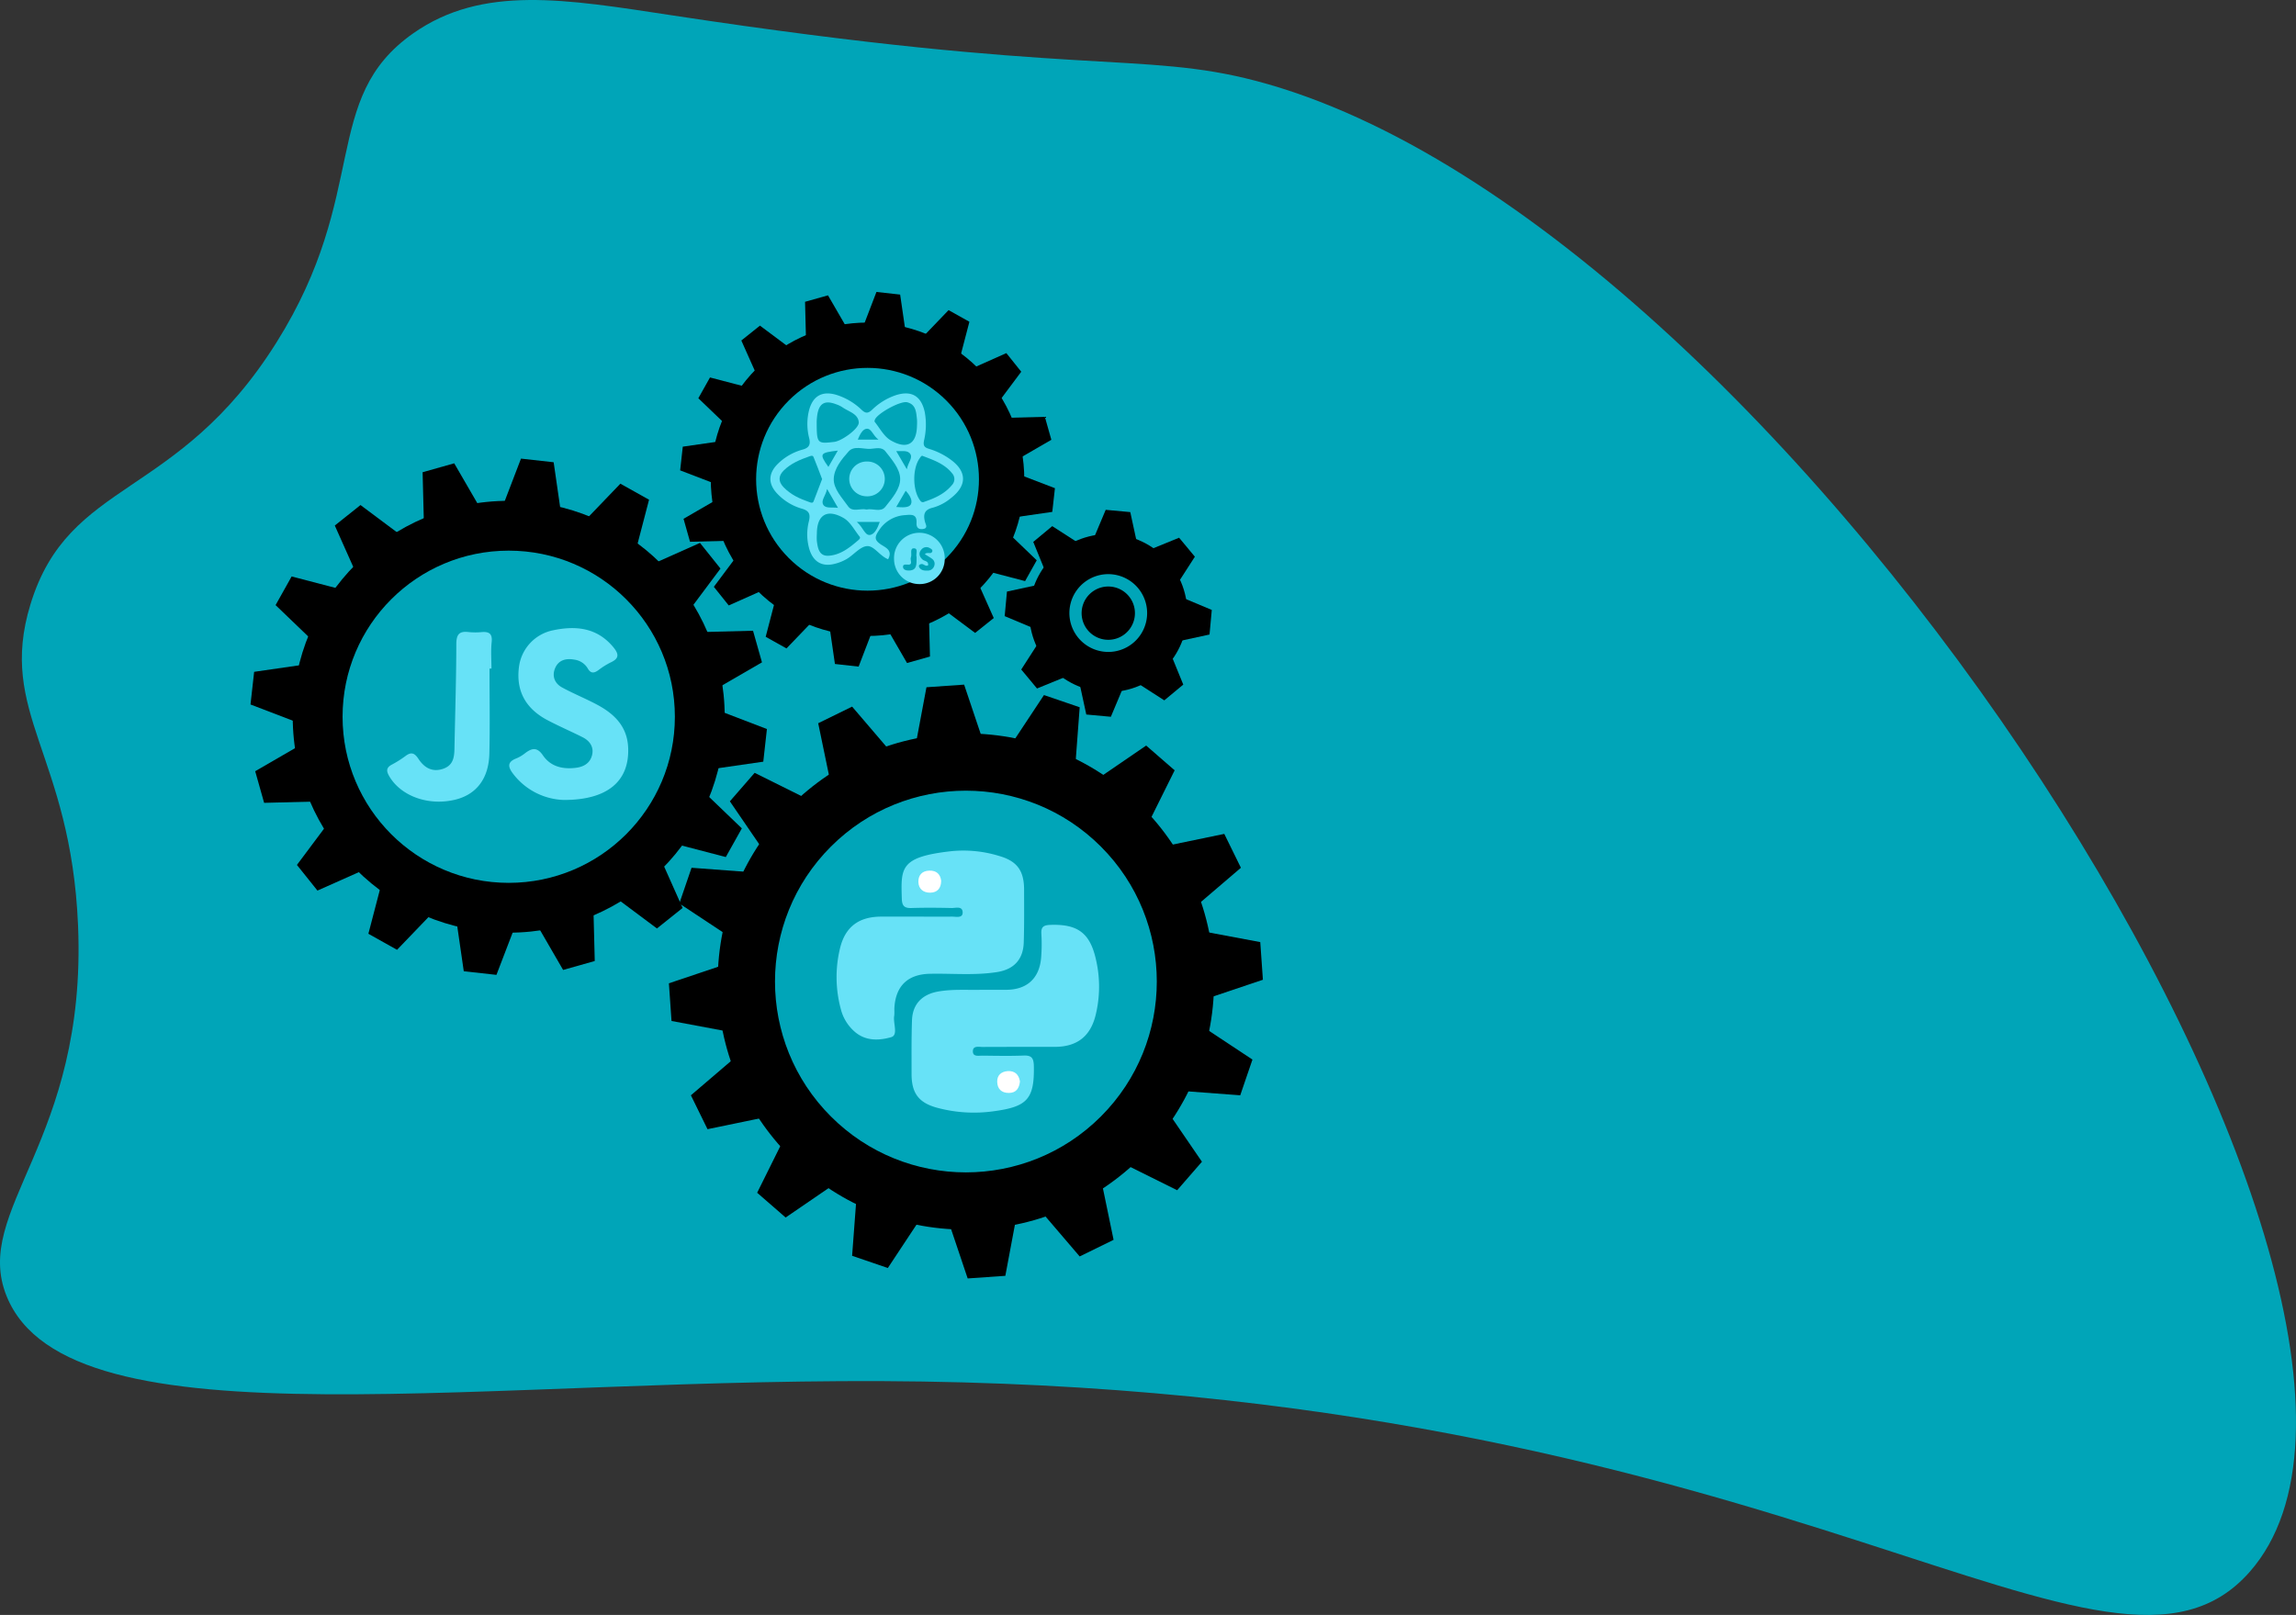 <svg id="Capa_1" data-name="Capa 1" xmlns="http://www.w3.org/2000/svg" xmlns:xlink="http://www.w3.org/1999/xlink" viewBox="0 0 1157.71 814.54"><rect x="0" y="0" width="1157.71" height="814.54" fill="#333333" stroke="none"/><defs><style>.cls-1{fill:#00a5b8;}.cls-2{fill:#67e2f7;}.cls-3{fill:#67e3f8;}.cls-4{fill:#fff;}.cls-5{fill:url(#Degradado_sin_nombre_15);}</style><linearGradient id="Degradado_sin_nombre_15" x1="303.83" y1="194.04" x2="303.83" y2="194.04" gradientUnits="userSpaceOnUse"><stop offset="0" stop-color="#345f83"/><stop offset="1" stop-color="#00a5b8"/></linearGradient></defs><title>form1</title><path class="cls-1" d="M633.36,40.81c271,71.24,618,619.12,501,752-71.12,80.79-228.06-89.18-669-96-219.46-3.39-430.42,34.84-462-43-17.71-43.64,40.56-77.85,36-187-3.62-86.53-40.81-107-24-162,19.42-63.54,74-52.36,124-132,47.43-75.47,22-123,69-156,35-24.56,76.75-17.24,131-9C543.59,38.86,575.29,25.55,633.36,40.81Z"/><circle cx="256.51" cy="361.51" r="108.91"/><circle class="cls-1" cx="256.51" cy="361.51" r="83.78"/><polygon points="214.02 274.87 247.43 265.44 229.03 233.68 213.09 238.18 214.02 274.87"/><polygon points="160.44 370.59 169.87 404 133.18 404.93 128.68 388.98 160.44 370.59"/><polygon points="298.96 448.01 265.55 457.44 283.94 489.21 299.89 484.71 298.96 448.01"/><polygon points="352.44 352.47 343.01 319.06 379.7 318.13 384.21 334.07 352.44 352.47"/><polygon points="164.92 330.14 181.88 299.84 147.05 290.75 138.96 305.2 164.92 330.14"/><polygon points="194.84 436.14 225.14 453.1 200.2 479.06 185.75 470.97 194.84 436.14"/><polygon points="348.1 392.88 331.14 423.18 365.97 432.27 374.06 417.81 348.1 392.88"/><polygon points="318.18 286.88 287.88 269.92 312.81 243.96 327.27 252.05 318.18 286.88"/><polygon points="183.48 297.95 210.6 276.27 181.77 254.73 168.82 265.07 183.48 297.95"/><polygon points="171.27 407.41 192.95 434.54 160.07 449.19 149.72 436.25 171.27 407.41"/><polygon points="329.53 425.07 302.41 446.75 331.25 468.29 344.19 457.95 329.53 425.07"/><polygon points="341.75 315.61 320.07 288.49 352.95 273.83 363.29 286.77 341.75 315.61"/><polygon points="159.93 368.2 163.78 333.7 128.15 338.85 126.31 355.32 159.93 368.2"/><polygon points="228.69 454.24 263.2 458.09 250.32 491.7 233.85 489.87 228.69 454.24"/><polygon points="353.09 354.82 349.24 389.32 384.87 384.17 386.7 367.7 353.09 354.82"/><polygon points="284.32 268.78 249.82 264.93 262.7 231.31 279.17 233.15 284.32 268.78"/><circle cx="437.44" cy="241.73" r="79.04" transform="translate(-42.81 380.12) rotate(-45)"/><circle class="cls-1" cx="437.44" cy="241.73" r="56.18" transform="translate(-42.81 380.12) rotate(-45)"/><polygon points="406.6 178.86 430.85 172.01 417.5 148.96 405.93 152.22 406.6 178.86"/><polygon points="367.72 248.32 374.56 272.57 347.93 273.25 344.66 261.67 367.72 248.32"/><polygon points="468.25 304.51 444 311.36 457.35 334.41 468.92 331.14 468.25 304.51"/><polygon points="507.06 235.17 500.22 210.92 526.85 210.25 530.12 221.82 507.06 235.17"/><polygon points="370.97 218.97 383.27 196.98 358 190.38 352.12 200.87 370.97 218.97"/><polygon points="392.68 295.9 414.67 308.2 396.57 327.05 386.08 321.18 392.68 295.9"/><polygon points="503.91 264.5 491.6 286.49 516.88 293.09 522.75 282.6 503.91 264.5"/><polygon points="482.19 187.57 460.21 175.26 478.3 156.42 488.8 162.29 482.19 187.57"/><polygon points="384.44 195.6 404.12 179.87 383.19 164.24 373.8 171.74 384.44 195.6"/><polygon points="375.58 275.05 391.31 294.73 367.45 305.37 359.94 295.98 375.58 275.05"/><polygon points="490.44 287.86 470.75 303.6 491.68 319.23 501.08 311.73 490.44 287.86"/><polygon points="499.3 208.42 483.57 188.74 507.43 178.1 514.94 187.49 499.3 208.42"/><polygon points="367.34 246.59 370.14 221.55 344.28 225.29 342.95 237.24 367.34 246.59"/><polygon points="417.25 309.03 442.3 311.83 432.94 336.22 421 334.89 417.25 309.03"/><polygon points="507.53 236.88 504.74 261.92 530.59 258.18 531.93 246.23 507.53 236.88"/><polygon points="457.63 174.43 432.58 171.64 441.93 147.25 453.88 148.58 457.63 174.43"/><circle cx="558.84" cy="309.2" r="39.86" transform="translate(-59.09 147.73) rotate(-14.31)"/><path class="cls-1" d="M558.85,328.82h0a19.88,19.88,0,0,1-4.79-.59,19.62,19.62,0,0,1,4.77-38.65,19.63,19.63,0,0,1,19,24.4A19.59,19.59,0,0,1,558.85,328.82Zm0-33a13.44,13.44,0,1,0,3.27.41A13.37,13.37,0,0,0,558.83,295.82Z"/><polygon points="527.48 319.53 529.88 293.57 507.74 298.37 506.59 310.76 527.48 319.53"/><polygon points="542.94 338.24 568.9 340.63 560.13 361.52 547.74 360.38 542.94 338.24"/><polygon points="590.13 298.87 587.74 324.83 609.88 320.03 611.02 307.64 590.13 298.87"/><polygon points="574.72 280.42 548.75 278.03 557.53 257.14 569.92 258.29 574.72 280.42"/><polygon points="543.87 338.69 527.2 318.63 514.94 337.68 522.89 347.25 543.87 338.69"/><polygon points="568.02 340.98 588.08 324.32 596.64 345.29 587.07 353.24 568.02 340.98"/><polygon points="573.56 279.77 590.23 299.83 602.49 280.78 594.53 271.21 573.56 279.77"/><polygon points="549.62 277.63 529.56 294.3 521 273.32 530.57 265.37 549.62 277.63"/><path class="cls-2" d="M284.32,403.48a33.44,33.44,0,0,1-25.62-13.23c-2.7-3.53-2.91-6,1.72-7.76a18.86,18.86,0,0,0,4.44-2.67c3.41-2.56,6-3.07,8.91,1.18,3.85,5.62,9.86,7.07,16.45,6.28,4-.47,7.21-2.23,8.28-6.29s-1-7.24-4.64-9.1c-5.94-3-12.09-5.63-18-8.76-11.09-5.92-15.76-15-14.16-26.88a21.64,21.64,0,0,1,17.12-18.34c11.4-2.41,22.12-1.45,30.35,8.4,2.79,3.35,3.33,5.72-1.25,7.8a39.17,39.17,0,0,0-6.26,3.95c-2.19,1.57-3.85,1.69-5.35-1a9.21,9.21,0,0,0-6.64-4.34c-4.26-.8-8.13.13-9.86,4.51-1.56,4,0,7.54,3.62,9.51,5.84,3.19,12.06,5.67,17.92,8.83,8.67,4.69,15.06,11.09,15.4,21.83C317.31,393.76,306.62,403.51,284.32,403.48Z"/><path class="cls-2" d="M246.83,337.24c0,14.31.27,28.63-.08,42.93C246.43,392.91,240,401,229,403.46c-13.29,3-26.86-2-32.68-11.87-1.59-2.69-1.65-4.37,1.24-5.93a54,54,0,0,0,6.89-4.34c2.87-2.2,4.61-1.53,6.51,1.38,2.94,4.49,7,7,12.63,5s5.5-6.94,5.59-11.69c.34-17,.88-34,.91-51.08,0-4.88,1.42-6.74,6.25-6.13a34.56,34.56,0,0,0,6.67,0c3.79-.28,5.34,1,4.9,5.08-.46,4.4-.1,8.88-.1,13.32Z"/><path class="cls-1" d="M447.68,278.11c-9.63-5-10.33-11.8-1.06-17.61,3.68-2.32,9-2.16,13.55-3.09,1-.19,1.31.65,1.47,1.32,1.58,6.41,3,13,.32,19.22-2.19,5-6.74,3.48-10.75,2A34.55,34.55,0,0,1,447.68,278.11Z"/><path class="cls-3" d="M447.8,282.07c-4.21-1.68-7-6.73-10.46-6.63s-6.75,4.28-10.27,6.43a22.86,22.86,0,0,1-6,2.46c-6.53,1.74-11.06-.92-13-7.43a26.6,26.6,0,0,1-.24-13.83c.84-3.49.41-5.4-3.49-6.5a27.57,27.57,0,0,1-12.27-7.41c-4.89-5.06-4.81-10.4.22-15.3a28.47,28.47,0,0,1,12.44-7.11c3.32-.9,4.05-2.61,3.28-5.76a28.55,28.55,0,0,1-.12-13.84c1.85-7.37,6.55-10.16,13.83-8a32.09,32.09,0,0,1,12.77,7.59c2.06,1.95,3.33,1.73,5.29-.11a31.59,31.59,0,0,1,11.8-7.27c8-2.61,12.92.33,14.7,8.46a34.92,34.92,0,0,1-.36,14.37c-.51,2.6.17,3.51,2.53,4.2a35.89,35.89,0,0,1,10.69,5.27c8.43,6,8.58,13.17.47,19.47a24.52,24.52,0,0,1-9.18,4.91c-4.4,1-5,3.47-4,7.24.29,1.16,1.64,3.12-.94,3.53-2.18.35-3.48-.59-3.35-3,.25-4.36-2.16-4.35-5.68-4a16.75,16.75,0,0,0-13.33,7.82c-2.4,3.47-2,4.9,1.06,7C446.69,276.24,450.22,277.63,447.8,282.07Z"/><path class="cls-1" d="M436.93,257c-3.11-.8-7.07,1.56-9.33-1.67-3-4.3-7.38-8.73-7.2-13.88s4-9.84,7.48-13.74c2.78-3.09,7.26-1.13,11-1.32,2.53-.13,5.66-1.18,7.53,1.21,3.25,4.18,7.34,8.78,7.48,13.76.14,5.22-4.13,10-7.48,14.26C444.08,258.57,440.09,256.28,436.93,257Z"/><path class="cls-1" d="M414.53,241.64c-1.44,3.76-2.84,7.47-4.27,11.16-.44,1.12-1.28.75-2.06.48-4.9-1.68-9.55-3.78-13.18-7.63-2.64-2.8-2.56-5.63.12-8.31,3.62-3.6,8.21-5.49,12.92-7.14.79-.27,1.75-.66,2.15.33C411.71,234.19,413.09,237.9,414.53,241.64Z"/><path class="cls-1" d="M462.37,214.62c-.14,9.31-5,12.32-13.33,7.43-3.36-2-5.43-6.1-8-9.3-.18-.22,0-.85.17-1.22,1.5-3.21,12.9-9.46,16.22-8.63,4.53,1.14,4.52,5.14,4.95,8.74A26.91,26.91,0,0,1,462.37,214.62Z"/><path class="cls-1" d="M411.89,269.25c0-9.53,5.1-12.82,13.52-7.95,3.35,1.93,5.41,6.12,8,9.31.55.68,0,1.28-.44,1.68-4.44,3.81-9.08,7.61-15.11,8-4.88.33-5.52-3.84-6-7.57A31.06,31.06,0,0,1,411.89,269.25Z"/><path class="cls-1" d="M465.32,230c5.77,2.15,11.11,4.1,14.8,8.77a4.32,4.32,0,0,1-.17,5.93c-3.64,4.42-8.65,6.61-13.9,8.4a1.48,1.48,0,0,1-2-.57c-3.92-5-4.1-16.23-.26-21.46C464.3,230.3,464.74,229.62,465.32,230Z"/><path class="cls-1" d="M411.8,212.79c0-.39.06-1.72.23-3,.81-6.31,3.76-8.13,9.57-5.89a13.54,13.54,0,0,1,3.14,1.5c3.09,2.22,7.91,3.21,8.28,7.58.26,3.13-8.52,9.42-12.33,9.89C412,223.91,411.83,223.7,411.8,212.79Z"/><path class="cls-1" d="M417.05,246.63c2.27,3.94,3.72,6.44,5.49,9.52-3-.45-6.21.5-7.45-1.61S416.25,250.22,417.05,246.63Z"/><path class="cls-1" d="M422.45,227.27l-4.75,8.23C413,228.86,413.28,228.34,422.45,227.27Z"/><path class="cls-1" d="M451.91,255.71l4.76-8.17c2.05,2.08,3.61,4.92,2.63,6.8S455,255.92,451.91,255.71Z"/><path class="cls-1" d="M442.93,221.72h-10.4c1-2.49,2.39-5.24,4.4-5.47C439.45,216,440,219.5,442.93,221.72Z"/><path class="cls-1" d="M451.91,227.52c2.93.14,5.88-.59,7.15,1.56,1.17,2-1.13,4.12-1.82,7.59C455.15,233.08,453.68,230.58,451.91,227.52Z"/><path class="cls-1" d="M432.06,263.25H443.6c-1.1,3.09-2.61,6.37-5.07,6.57S435.24,266.05,432.06,263.25Z"/><path class="cls-2" d="M463.42,294.6a12.72,12.72,0,0,1-12.62-12.69,12.78,12.78,0,1,1,25.55-.13A12.61,12.61,0,0,1,463.42,294.6Z"/><path class="cls-1" d="M466.35,279.52c1.47.94,2.63,1.57,3.66,2.36a3.05,3.05,0,0,1,1.05,3.55,3.34,3.34,0,0,1-3.39,2.36c-1.56.08-3.1-.13-4-1.4-.8-1.08-.06-1.85,1.15-1.9,1.05,0,1.9,1.37,3.17.62.26-2.28-1.86-2-2.82-2.9-1.82-1.62-2.06-3.41-.47-5.15a3.21,3.21,0,0,1,4.08-.63c.77.41,1.64.89,1.26,1.8C469.37,279.77,467.58,278.16,466.35,279.52Z"/><path class="cls-1" d="M462.17,280.93c-.08,3.43.57,7.24-4.71,6.79-1-.08-2.06-.61-2.13-1.69-.09-1.32.88-1.37,2-1.25,3.47.38,1.38-2.38,1.95-3.65.68-1.53-.72-4.59,1.52-4.57C463.25,276.58,461.64,279.52,462.17,280.93Z"/><path class="cls-2" d="M436.79,250.32a8.77,8.77,0,0,1,.39-17.54,8.78,8.78,0,1,1-.39,17.54Z"/><circle cx="487.03" cy="495.06" r="125.14"/><circle class="cls-1" cx="487.03" cy="495.06" r="96.26" transform="translate(-207.41 489.38) rotate(-45)"/><polygon points="421.06 405.79 456.87 388.23 429.66 356.4 412.56 364.78 421.06 405.79"/><polygon points="380.2 525.22 397.76 561.04 356.75 569.53 348.37 552.44 380.2 525.22"/><polygon points="553.01 584.33 517.2 601.89 544.41 633.72 561.5 625.34 553.01 584.33"/><polygon points="593.87 464.9 576.31 429.08 617.32 420.59 625.7 437.68 593.87 464.9"/><polygon points="377.04 478.51 389.95 440.77 348.7 437.68 342.54 455.69 377.04 478.51"/><polygon points="432.75 592.14 470.49 605.05 447.67 639.55 429.66 633.39 432.75 592.14"/><polygon points="597.03 511.6 584.12 549.35 625.36 552.44 631.52 534.42 597.03 511.6"/><polygon points="541.32 397.97 503.58 385.06 526.4 350.57 544.41 356.73 541.32 397.97"/><polygon points="391.37 438.3 417.55 408.2 380.51 389.8 368.02 404.17 391.37 438.3"/><polygon points="400.17 564.54 430.27 590.72 396.14 614.08 381.78 601.59 400.17 564.54"/><polygon points="582.7 551.82 556.52 581.92 593.56 600.32 606.05 585.95 582.7 551.82"/><polygon points="573.89 425.58 543.79 399.4 577.93 376.04 592.29 388.53 573.89 425.58"/><polygon points="379.25 522.57 376.48 482.77 337.28 495.95 338.6 514.95 379.25 522.57"/><polygon points="474.75 605.61 514.54 602.84 506.92 643.49 487.93 644.81 474.75 605.61"/><polygon points="594.81 467.55 597.59 507.35 636.79 494.16 635.46 475.17 594.81 467.55"/><polygon points="499.32 384.51 459.53 387.28 467.15 346.63 486.14 345.31 499.32 384.51"/><path class="cls-2" d="M495.06,499.23c4.12,0,8.24,0,12.36,0,10.34-.08,16.58-5.65,17.53-16a84.44,84.44,0,0,0,.13-12.32c-.19-3.47,1.2-4.3,4.51-4.42,13.69-.5,20,4,23,17.38a60.26,60.26,0,0,1-.17,28.26c-2.68,10.72-9.5,15.86-20.53,15.88-12.15,0-24.29,0-36.43.05-2,0-5.09-.81-4.9,2.47.15,2.56,3,1.89,4.81,1.91,6.94.07,13.89.23,20.82-.05,4.09-.16,5,1.41,5.11,5.26.31,16.61-3.31,20.54-20,22.8a71.52,71.52,0,0,1-28.93-1.76c-9.21-2.54-12.72-7.44-12.73-16.93,0-9.08-.1-18.17.22-27.24.29-8.08,5.13-13,13.16-14.42C480.34,498.81,487.71,499.41,495.06,499.23Z"/><path class="cls-2" d="M461.21,462.32c6.29,0,12.58.07,18.87,0,2,0,5.28.88,5.32-2,0-3.55-3.51-2.29-5.61-2.34-6.71-.16-13.44-.21-20.16,0-3.62.12-4.82-1.05-4.92-4.77-.44-15.59-1-21.06,25.35-23.94a61.34,61.34,0,0,1,23.77,2.46c9.11,2.64,12.54,7.49,12.55,17.08,0,8.87.11,17.74-.18,26.6-.28,8.54-5,13.53-13.38,14.87-11.21,1.78-22.5.64-33.75.87C458,491.32,451.8,497,451,507.94c-.12,1.51.11,3.05-.13,4.53-.59,3.68,2.15,9.59-1.49,10.65-5.7,1.65-12.47,2.14-18-2.4a22.26,22.26,0,0,1-7.45-11.9,61.71,61.71,0,0,1-.31-30.78c2.67-10.67,9.53-15.69,20.67-15.72Z"/><path class="cls-4" d="M514.29,545.46c-.37,3.4-1.86,5.8-5.65,5.79-3.62,0-5.72-2-5.82-5.58-.1-3.39,2.07-5.19,5.25-5.43C511.66,540,513.72,541.91,514.29,545.46Z"/><path class="cls-4" d="M474.56,444.19c0,3.89-2,6-5.48,6.05s-5.9-1.85-6-5.36,1.89-5.66,5.53-5.76S474.13,440.94,474.56,444.19Z"/><path class="cls-5" d="M303.83,194"/></svg>